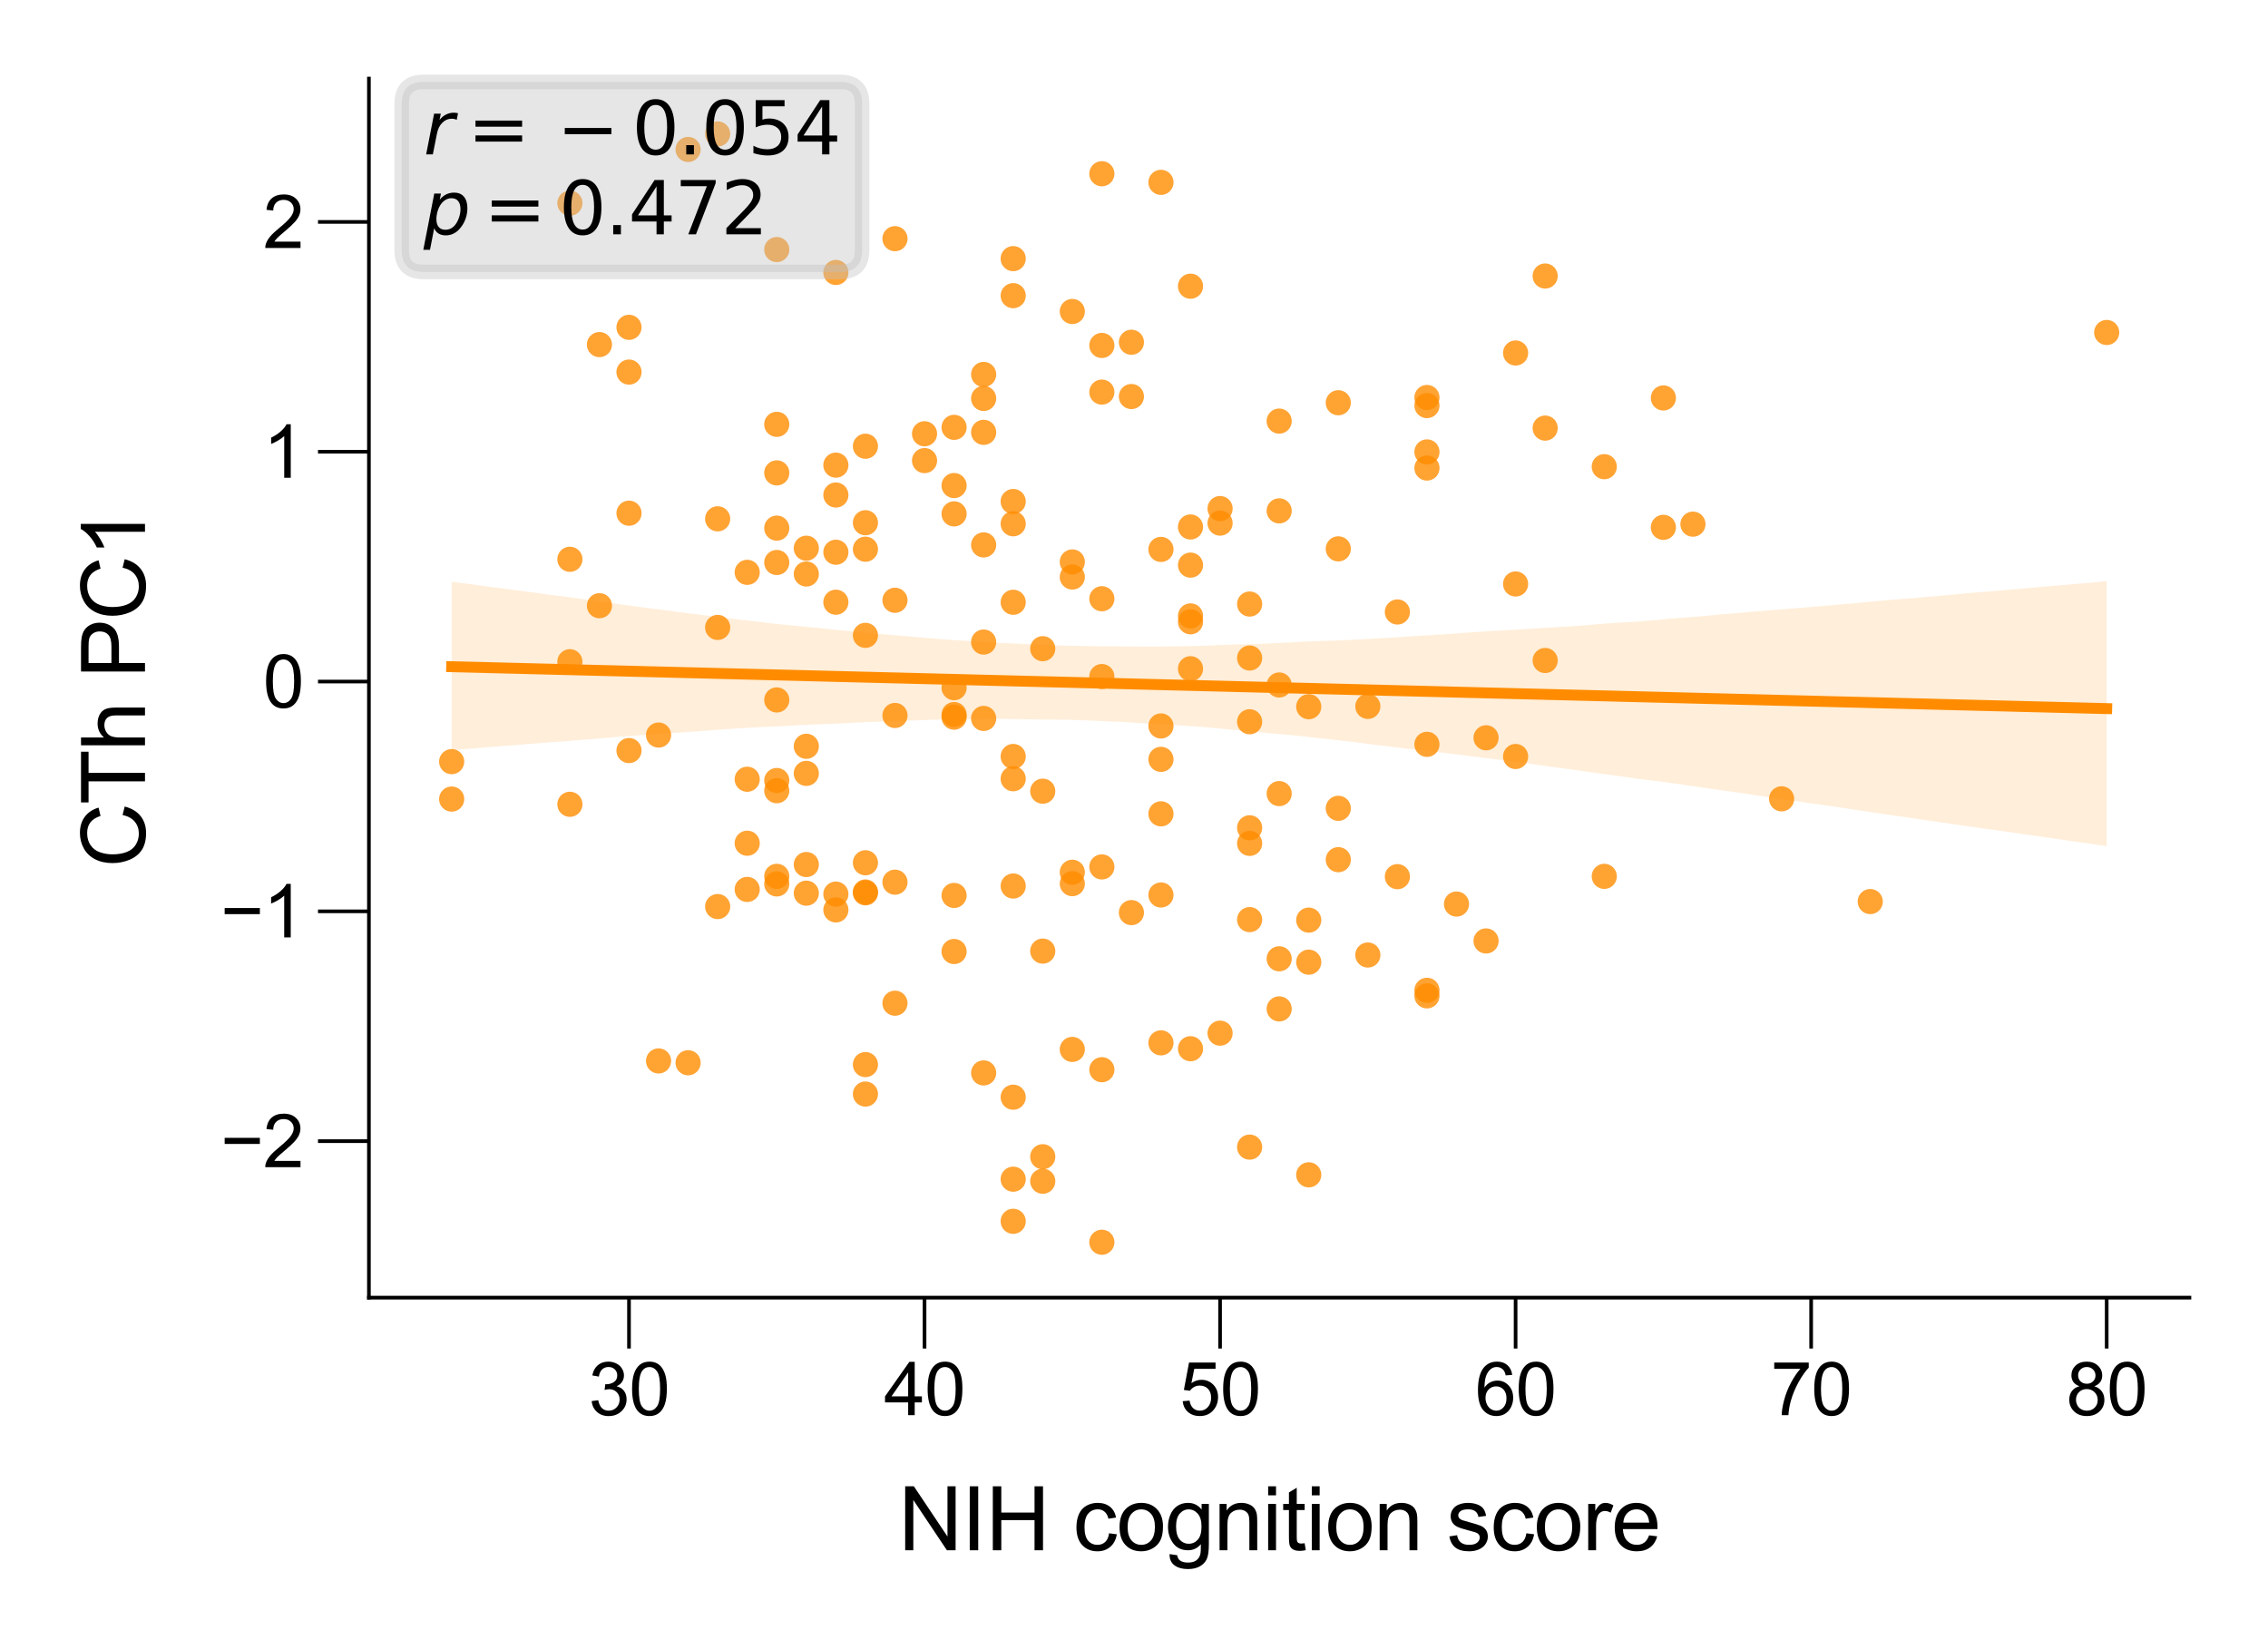 <?xml version="1.0" encoding="utf-8" standalone="no"?>
<!DOCTYPE svg PUBLIC "-//W3C//DTD SVG 1.1//EN"
  "http://www.w3.org/Graphics/SVG/1.1/DTD/svg11.dtd">
<svg xmlns:xlink="http://www.w3.org/1999/xlink" width="155.906pt" height="113.386pt" viewBox="0 0 155.906 113.386" xmlns="http://www.w3.org/2000/svg" version="1.1">
 <defs>
  <style type="text/css">*{stroke-linejoin: round; stroke-linecap: butt}</style>
 </defs>
 <g id="figure_1">
  <g id="patch_1">
   <path d="M 0 113.386 
L 155.906 113.386 
L 155.906 0 
L 0 0 
z
" style="fill: #ffffff"/>
  </g>
  <g id="axes_1">
   <g id="patch_2">
    <path d="M 25.36 89.218 
L 150.506 89.218 
L 150.506 5.4 
L 25.36 5.4 
z
" style="fill: #ffffff"/>
   </g>
   <g id="PathCollection_1">
    <defs>
     <path id="C0_0_7b8159894b" d="M 0 0.866 
C 0.23 0.866 0.45 0.775 0.612 0.612 
C 0.775 0.45 0.866 0.23 0.866 -0 
C 0.866 -0.23 0.775 -0.45 0.612 -0.612 
C 0.45 -0.775 0.23 -0.866 0 -0.866 
C -0.23 -0.866 -0.45 -0.775 -0.612 -0.612 
C -0.775 -0.45 -0.866 -0.23 -0.866 0 
C -0.866 0.23 -0.775 0.45 -0.612 0.612 
C -0.45 0.775 -0.23 0.866 0 0.866 
z
"/>
    </defs>
    <g clip-path="url(#p66188bb3ee)">
     <use xlink:href="#C0_0_7b8159894b" x="59.491" y="75.22" style="fill: #ff8c00; fill-opacity: 0.8"/>
    </g>
    <g clip-path="url(#p66188bb3ee)">
     <use xlink:href="#C0_0_7b8159894b" x="77.775" y="27.263" style="fill: #ff8c00; fill-opacity: 0.8"/>
    </g>
    <g clip-path="url(#p66188bb3ee)">
     <use xlink:href="#C0_0_7b8159894b" x="106.217" y="29.433" style="fill: #ff8c00; fill-opacity: 0.8"/>
    </g>
    <g clip-path="url(#p66188bb3ee)">
     <use xlink:href="#C0_0_7b8159894b" x="81.838" y="45.978" style="fill: #ff8c00; fill-opacity: 0.8"/>
    </g>
    <g clip-path="url(#p66188bb3ee)">
     <use xlink:href="#C0_0_7b8159894b" x="71.68" y="44.6" style="fill: #ff8c00; fill-opacity: 0.8"/>
    </g>
    <g clip-path="url(#p66188bb3ee)">
     <use xlink:href="#C0_0_7b8159894b" x="57.459" y="61.473" style="fill: #ff8c00; fill-opacity: 0.8"/>
    </g>
    <g clip-path="url(#p66188bb3ee)">
     <use xlink:href="#C0_0_7b8159894b" x="69.649" y="34.481" style="fill: #ff8c00; fill-opacity: 0.8"/>
    </g>
    <g clip-path="url(#p66188bb3ee)">
     <use xlink:href="#C0_0_7b8159894b" x="85.901" y="57.986" style="fill: #ff8c00; fill-opacity: 0.8"/>
    </g>
    <g clip-path="url(#p66188bb3ee)">
     <use xlink:href="#C0_0_7b8159894b" x="67.617" y="25.744" style="fill: #ff8c00; fill-opacity: 0.8"/>
    </g>
    <g clip-path="url(#p66188bb3ee)">
     <use xlink:href="#C0_0_7b8159894b" x="83.87" y="71.034" style="fill: #ff8c00; fill-opacity: 0.8"/>
    </g>
    <g clip-path="url(#p66188bb3ee)">
     <use xlink:href="#C0_0_7b8159894b" x="69.649" y="81.074" style="fill: #ff8c00; fill-opacity: 0.8"/>
    </g>
    <g clip-path="url(#p66188bb3ee)">
     <use xlink:href="#C0_0_7b8159894b" x="81.838" y="72.104" style="fill: #ff8c00; fill-opacity: 0.8"/>
    </g>
    <g clip-path="url(#p66188bb3ee)">
     <use xlink:href="#C0_0_7b8159894b" x="59.491" y="59.318" style="fill: #ff8c00; fill-opacity: 0.8"/>
    </g>
    <g clip-path="url(#p66188bb3ee)">
     <use xlink:href="#C0_0_7b8159894b" x="47.301" y="73.068" style="fill: #ff8c00; fill-opacity: 0.8"/>
    </g>
    <g clip-path="url(#p66188bb3ee)">
     <use xlink:href="#C0_0_7b8159894b" x="128.564" y="61.986" style="fill: #ff8c00; fill-opacity: 0.8"/>
    </g>
    <g clip-path="url(#p66188bb3ee)">
     <use xlink:href="#C0_0_7b8159894b" x="89.964" y="48.588" style="fill: #ff8c00; fill-opacity: 0.8"/>
    </g>
    <g clip-path="url(#p66188bb3ee)">
     <use xlink:href="#C0_0_7b8159894b" x="39.175" y="45.496" style="fill: #ff8c00; fill-opacity: 0.8"/>
    </g>
    <g clip-path="url(#p66188bb3ee)">
     <use xlink:href="#C0_0_7b8159894b" x="65.585" y="61.565" style="fill: #ff8c00; fill-opacity: 0.8"/>
    </g>
    <g clip-path="url(#p66188bb3ee)">
     <use xlink:href="#C0_0_7b8159894b" x="89.964" y="63.262" style="fill: #ff8c00; fill-opacity: 0.8"/>
    </g>
    <g clip-path="url(#p66188bb3ee)">
     <use xlink:href="#C0_0_7b8159894b" x="69.649" y="41.408" style="fill: #ff8c00; fill-opacity: 0.8"/>
    </g>
    <g clip-path="url(#p66188bb3ee)">
     <use xlink:href="#C0_0_7b8159894b" x="53.396" y="36.311" style="fill: #ff8c00; fill-opacity: 0.8"/>
    </g>
    <g clip-path="url(#p66188bb3ee)">
     <use xlink:href="#C0_0_7b8159894b" x="59.491" y="37.759" style="fill: #ff8c00; fill-opacity: 0.8"/>
    </g>
    <g clip-path="url(#p66188bb3ee)">
     <use xlink:href="#C0_0_7b8159894b" x="87.933" y="54.563" style="fill: #ff8c00; fill-opacity: 0.8"/>
    </g>
    <g clip-path="url(#p66188bb3ee)">
     <use xlink:href="#C0_0_7b8159894b" x="65.585" y="29.382" style="fill: #ff8c00; fill-opacity: 0.8"/>
    </g>
    <g clip-path="url(#p66188bb3ee)">
     <use xlink:href="#C0_0_7b8159894b" x="53.396" y="29.175" style="fill: #ff8c00; fill-opacity: 0.8"/>
    </g>
    <g clip-path="url(#p66188bb3ee)">
     <use xlink:href="#C0_0_7b8159894b" x="96.059" y="42.076" style="fill: #ff8c00; fill-opacity: 0.8"/>
    </g>
    <g clip-path="url(#p66188bb3ee)">
     <use xlink:href="#C0_0_7b8159894b" x="53.396" y="53.663" style="fill: #ff8c00; fill-opacity: 0.8"/>
    </g>
    <g clip-path="url(#p66188bb3ee)">
     <use xlink:href="#C0_0_7b8159894b" x="59.491" y="73.194" style="fill: #ff8c00; fill-opacity: 0.8"/>
    </g>
    <g clip-path="url(#p66188bb3ee)">
     <use xlink:href="#C0_0_7b8159894b" x="69.649" y="36.011" style="fill: #ff8c00; fill-opacity: 0.8"/>
    </g>
    <g clip-path="url(#p66188bb3ee)">
     <use xlink:href="#C0_0_7b8159894b" x="53.396" y="38.674" style="fill: #ff8c00; fill-opacity: 0.8"/>
    </g>
    <g clip-path="url(#p66188bb3ee)">
     <use xlink:href="#C0_0_7b8159894b" x="110.28" y="60.253" style="fill: #ff8c00; fill-opacity: 0.8"/>
    </g>
    <g clip-path="url(#p66188bb3ee)">
     <use xlink:href="#C0_0_7b8159894b" x="57.459" y="37.968" style="fill: #ff8c00; fill-opacity: 0.8"/>
    </g>
    <g clip-path="url(#p66188bb3ee)">
     <use xlink:href="#C0_0_7b8159894b" x="102.154" y="64.694" style="fill: #ff8c00; fill-opacity: 0.8"/>
    </g>
    <g clip-path="url(#p66188bb3ee)">
     <use xlink:href="#C0_0_7b8159894b" x="71.68" y="54.397" style="fill: #ff8c00; fill-opacity: 0.8"/>
    </g>
    <g clip-path="url(#p66188bb3ee)">
     <use xlink:href="#C0_0_7b8159894b" x="69.649" y="20.328" style="fill: #ff8c00; fill-opacity: 0.8"/>
    </g>
    <g clip-path="url(#p66188bb3ee)">
     <use xlink:href="#C0_0_7b8159894b" x="91.996" y="37.736" style="fill: #ff8c00; fill-opacity: 0.8"/>
    </g>
    <g clip-path="url(#p66188bb3ee)">
     <use xlink:href="#C0_0_7b8159894b" x="75.743" y="11.945" style="fill: #ff8c00; fill-opacity: 0.8"/>
    </g>
    <g clip-path="url(#p66188bb3ee)">
     <use xlink:href="#C0_0_7b8159894b" x="39.175" y="55.298" style="fill: #ff8c00; fill-opacity: 0.8"/>
    </g>
    <g clip-path="url(#p66188bb3ee)">
     <use xlink:href="#C0_0_7b8159894b" x="53.396" y="48.123" style="fill: #ff8c00; fill-opacity: 0.8"/>
    </g>
    <g clip-path="url(#p66188bb3ee)">
     <use xlink:href="#C0_0_7b8159894b" x="51.364" y="39.351" style="fill: #ff8c00; fill-opacity: 0.8"/>
    </g>
    <g clip-path="url(#p66188bb3ee)">
     <use xlink:href="#C0_0_7b8159894b" x="102.154" y="50.727" style="fill: #ff8c00; fill-opacity: 0.8"/>
    </g>
    <g clip-path="url(#p66188bb3ee)">
     <use xlink:href="#C0_0_7b8159894b" x="114.343" y="36.257" style="fill: #ff8c00; fill-opacity: 0.8"/>
    </g>
    <g clip-path="url(#p66188bb3ee)">
     <use xlink:href="#C0_0_7b8159894b" x="49.333" y="35.671" style="fill: #ff8c00; fill-opacity: 0.8"/>
    </g>
    <g clip-path="url(#p66188bb3ee)">
     <use xlink:href="#C0_0_7b8159894b" x="98.091" y="31.072" style="fill: #ff8c00; fill-opacity: 0.8"/>
    </g>
    <g clip-path="url(#p66188bb3ee)">
     <use xlink:href="#C0_0_7b8159894b" x="67.617" y="37.465" style="fill: #ff8c00; fill-opacity: 0.8"/>
    </g>
    <g clip-path="url(#p66188bb3ee)">
     <use xlink:href="#C0_0_7b8159894b" x="65.585" y="35.332" style="fill: #ff8c00; fill-opacity: 0.8"/>
    </g>
    <g clip-path="url(#p66188bb3ee)">
     <use xlink:href="#C0_0_7b8159894b" x="57.459" y="62.56" style="fill: #ff8c00; fill-opacity: 0.8"/>
    </g>
    <g clip-path="url(#p66188bb3ee)">
     <use xlink:href="#C0_0_7b8159894b" x="89.964" y="66.153" style="fill: #ff8c00; fill-opacity: 0.8"/>
    </g>
    <g clip-path="url(#p66188bb3ee)">
     <use xlink:href="#C0_0_7b8159894b" x="53.396" y="17.159" style="fill: #ff8c00; fill-opacity: 0.8"/>
    </g>
    <g clip-path="url(#p66188bb3ee)">
     <use xlink:href="#C0_0_7b8159894b" x="75.743" y="46.516" style="fill: #ff8c00; fill-opacity: 0.8"/>
    </g>
    <g clip-path="url(#p66188bb3ee)">
     <use xlink:href="#C0_0_7b8159894b" x="144.817" y="22.859" style="fill: #ff8c00; fill-opacity: 0.8"/>
    </g>
    <g clip-path="url(#p66188bb3ee)">
     <use xlink:href="#C0_0_7b8159894b" x="98.091" y="68.469" style="fill: #ff8c00; fill-opacity: 0.8"/>
    </g>
    <g clip-path="url(#p66188bb3ee)">
     <use xlink:href="#C0_0_7b8159894b" x="106.217" y="45.411" style="fill: #ff8c00; fill-opacity: 0.8"/>
    </g>
    <g clip-path="url(#p66188bb3ee)">
     <use xlink:href="#C0_0_7b8159894b" x="41.206" y="23.692" style="fill: #ff8c00; fill-opacity: 0.8"/>
    </g>
    <g clip-path="url(#p66188bb3ee)">
     <use xlink:href="#C0_0_7b8159894b" x="67.617" y="29.725" style="fill: #ff8c00; fill-opacity: 0.8"/>
    </g>
    <g clip-path="url(#p66188bb3ee)">
     <use xlink:href="#C0_0_7b8159894b" x="73.712" y="39.672" style="fill: #ff8c00; fill-opacity: 0.8"/>
    </g>
    <g clip-path="url(#p66188bb3ee)">
     <use xlink:href="#C0_0_7b8159894b" x="39.175" y="38.453" style="fill: #ff8c00; fill-opacity: 0.8"/>
    </g>
    <g clip-path="url(#p66188bb3ee)">
     <use xlink:href="#C0_0_7b8159894b" x="65.585" y="47.283" style="fill: #ff8c00; fill-opacity: 0.8"/>
    </g>
    <g clip-path="url(#p66188bb3ee)">
     <use xlink:href="#C0_0_7b8159894b" x="79.806" y="12.537" style="fill: #ff8c00; fill-opacity: 0.8"/>
    </g>
    <g clip-path="url(#p66188bb3ee)">
     <use xlink:href="#C0_0_7b8159894b" x="49.333" y="9.21" style="fill: #ff8c00; fill-opacity: 0.8"/>
    </g>
    <g clip-path="url(#p66188bb3ee)">
     <use xlink:href="#C0_0_7b8159894b" x="87.933" y="69.366" style="fill: #ff8c00; fill-opacity: 0.8"/>
    </g>
    <g clip-path="url(#p66188bb3ee)">
     <use xlink:href="#C0_0_7b8159894b" x="81.838" y="42.751" style="fill: #ff8c00; fill-opacity: 0.8"/>
    </g>
    <g clip-path="url(#p66188bb3ee)">
     <use xlink:href="#C0_0_7b8159894b" x="31.048" y="52.365" style="fill: #ff8c00; fill-opacity: 0.8"/>
    </g>
    <g clip-path="url(#p66188bb3ee)">
     <use xlink:href="#C0_0_7b8159894b" x="104.185" y="52.012" style="fill: #ff8c00; fill-opacity: 0.8"/>
    </g>
    <g clip-path="url(#p66188bb3ee)">
     <use xlink:href="#C0_0_7b8159894b" x="43.238" y="51.604" style="fill: #ff8c00; fill-opacity: 0.8"/>
    </g>
    <g clip-path="url(#p66188bb3ee)">
     <use xlink:href="#C0_0_7b8159894b" x="122.47" y="54.922" style="fill: #ff8c00; fill-opacity: 0.8"/>
    </g>
    <g clip-path="url(#p66188bb3ee)">
     <use xlink:href="#C0_0_7b8159894b" x="91.996" y="55.575" style="fill: #ff8c00; fill-opacity: 0.8"/>
    </g>
    <g clip-path="url(#p66188bb3ee)">
     <use xlink:href="#C0_0_7b8159894b" x="61.522" y="41.271" style="fill: #ff8c00; fill-opacity: 0.8"/>
    </g>
    <g clip-path="url(#p66188bb3ee)">
     <use xlink:href="#C0_0_7b8159894b" x="98.091" y="32.179" style="fill: #ff8c00; fill-opacity: 0.8"/>
    </g>
    <g clip-path="url(#p66188bb3ee)">
     <use xlink:href="#C0_0_7b8159894b" x="61.522" y="68.974" style="fill: #ff8c00; fill-opacity: 0.8"/>
    </g>
    <g clip-path="url(#p66188bb3ee)">
     <use xlink:href="#C0_0_7b8159894b" x="69.649" y="53.54" style="fill: #ff8c00; fill-opacity: 0.8"/>
    </g>
    <g clip-path="url(#p66188bb3ee)">
     <use xlink:href="#C0_0_7b8159894b" x="51.364" y="57.975" style="fill: #ff8c00; fill-opacity: 0.8"/>
    </g>
    <g clip-path="url(#p66188bb3ee)">
     <use xlink:href="#C0_0_7b8159894b" x="81.838" y="19.678" style="fill: #ff8c00; fill-opacity: 0.8"/>
    </g>
    <g clip-path="url(#p66188bb3ee)">
     <use xlink:href="#C0_0_7b8159894b" x="59.491" y="35.94" style="fill: #ff8c00; fill-opacity: 0.8"/>
    </g>
    <g clip-path="url(#p66188bb3ee)">
     <use xlink:href="#C0_0_7b8159894b" x="87.933" y="35.124" style="fill: #ff8c00; fill-opacity: 0.8"/>
    </g>
    <g clip-path="url(#p66188bb3ee)">
     <use xlink:href="#C0_0_7b8159894b" x="91.996" y="27.69" style="fill: #ff8c00; fill-opacity: 0.8"/>
    </g>
    <g clip-path="url(#p66188bb3ee)">
     <use xlink:href="#C0_0_7b8159894b" x="77.775" y="62.745" style="fill: #ff8c00; fill-opacity: 0.8"/>
    </g>
    <g clip-path="url(#p66188bb3ee)">
     <use xlink:href="#C0_0_7b8159894b" x="55.427" y="53.172" style="fill: #ff8c00; fill-opacity: 0.8"/>
    </g>
    <g clip-path="url(#p66188bb3ee)">
     <use xlink:href="#C0_0_7b8159894b" x="98.091" y="68.088" style="fill: #ff8c00; fill-opacity: 0.8"/>
    </g>
    <g clip-path="url(#p66188bb3ee)">
     <use xlink:href="#C0_0_7b8159894b" x="73.712" y="60.754" style="fill: #ff8c00; fill-opacity: 0.8"/>
    </g>
    <g clip-path="url(#p66188bb3ee)">
     <use xlink:href="#C0_0_7b8159894b" x="69.649" y="83.969" style="fill: #ff8c00; fill-opacity: 0.8"/>
    </g>
    <g clip-path="url(#p66188bb3ee)">
     <use xlink:href="#C0_0_7b8159894b" x="83.87" y="34.966" style="fill: #ff8c00; fill-opacity: 0.8"/>
    </g>
    <g clip-path="url(#p66188bb3ee)">
     <use xlink:href="#C0_0_7b8159894b" x="51.364" y="61.152" style="fill: #ff8c00; fill-opacity: 0.8"/>
    </g>
    <g clip-path="url(#p66188bb3ee)">
     <use xlink:href="#C0_0_7b8159894b" x="79.806" y="71.7" style="fill: #ff8c00; fill-opacity: 0.8"/>
    </g>
    <g clip-path="url(#p66188bb3ee)">
     <use xlink:href="#C0_0_7b8159894b" x="63.554" y="29.824" style="fill: #ff8c00; fill-opacity: 0.8"/>
    </g>
    <g clip-path="url(#p66188bb3ee)">
     <use xlink:href="#C0_0_7b8159894b" x="43.238" y="25.581" style="fill: #ff8c00; fill-opacity: 0.8"/>
    </g>
    <g clip-path="url(#p66188bb3ee)">
     <use xlink:href="#C0_0_7b8159894b" x="75.743" y="59.604" style="fill: #ff8c00; fill-opacity: 0.8"/>
    </g>
    <g clip-path="url(#p66188bb3ee)">
     <use xlink:href="#C0_0_7b8159894b" x="73.712" y="21.416" style="fill: #ff8c00; fill-opacity: 0.8"/>
    </g>
    <g clip-path="url(#p66188bb3ee)">
     <use xlink:href="#C0_0_7b8159894b" x="55.427" y="59.44" style="fill: #ff8c00; fill-opacity: 0.8"/>
    </g>
    <g clip-path="url(#p66188bb3ee)">
     <use xlink:href="#C0_0_7b8159894b" x="71.68" y="79.529" style="fill: #ff8c00; fill-opacity: 0.8"/>
    </g>
    <g clip-path="url(#p66188bb3ee)">
     <use xlink:href="#C0_0_7b8159894b" x="75.743" y="41.166" style="fill: #ff8c00; fill-opacity: 0.8"/>
    </g>
    <g clip-path="url(#p66188bb3ee)">
     <use xlink:href="#C0_0_7b8159894b" x="100.122" y="62.157" style="fill: #ff8c00; fill-opacity: 0.8"/>
    </g>
    <g clip-path="url(#p66188bb3ee)">
     <use xlink:href="#C0_0_7b8159894b" x="79.806" y="61.533" style="fill: #ff8c00; fill-opacity: 0.8"/>
    </g>
    <g clip-path="url(#p66188bb3ee)">
     <use xlink:href="#C0_0_7b8159894b" x="85.901" y="45.241" style="fill: #ff8c00; fill-opacity: 0.8"/>
    </g>
    <g clip-path="url(#p66188bb3ee)">
     <use xlink:href="#C0_0_7b8159894b" x="65.585" y="49.309" style="fill: #ff8c00; fill-opacity: 0.8"/>
    </g>
    <g clip-path="url(#p66188bb3ee)">
     <use xlink:href="#C0_0_7b8159894b" x="110.28" y="32.087" style="fill: #ff8c00; fill-opacity: 0.8"/>
    </g>
    <g clip-path="url(#p66188bb3ee)">
     <use xlink:href="#C0_0_7b8159894b" x="94.028" y="48.566" style="fill: #ff8c00; fill-opacity: 0.8"/>
    </g>
    <g clip-path="url(#p66188bb3ee)">
     <use xlink:href="#C0_0_7b8159894b" x="31.048" y="54.939" style="fill: #ff8c00; fill-opacity: 0.8"/>
    </g>
    <g clip-path="url(#p66188bb3ee)">
     <use xlink:href="#C0_0_7b8159894b" x="94.028" y="65.661" style="fill: #ff8c00; fill-opacity: 0.8"/>
    </g>
    <g clip-path="url(#p66188bb3ee)">
     <use xlink:href="#C0_0_7b8159894b" x="104.185" y="24.269" style="fill: #ff8c00; fill-opacity: 0.8"/>
    </g>
    <g clip-path="url(#p66188bb3ee)">
     <use xlink:href="#C0_0_7b8159894b" x="71.68" y="81.214" style="fill: #ff8c00; fill-opacity: 0.8"/>
    </g>
    <g clip-path="url(#p66188bb3ee)">
     <use xlink:href="#C0_0_7b8159894b" x="77.775" y="23.53" style="fill: #ff8c00; fill-opacity: 0.8"/>
    </g>
    <g clip-path="url(#p66188bb3ee)">
     <use xlink:href="#C0_0_7b8159894b" x="59.491" y="43.683" style="fill: #ff8c00; fill-opacity: 0.8"/>
    </g>
    <g clip-path="url(#p66188bb3ee)">
     <use xlink:href="#C0_0_7b8159894b" x="89.964" y="80.774" style="fill: #ff8c00; fill-opacity: 0.8"/>
    </g>
    <g clip-path="url(#p66188bb3ee)">
     <use xlink:href="#C0_0_7b8159894b" x="39.175" y="13.966" style="fill: #ff8c00; fill-opacity: 0.8"/>
    </g>
    <g clip-path="url(#p66188bb3ee)">
     <use xlink:href="#C0_0_7b8159894b" x="81.838" y="38.854" style="fill: #ff8c00; fill-opacity: 0.8"/>
    </g>
    <g clip-path="url(#p66188bb3ee)">
     <use xlink:href="#C0_0_7b8159894b" x="69.649" y="17.782" style="fill: #ff8c00; fill-opacity: 0.8"/>
    </g>
    <g clip-path="url(#p66188bb3ee)">
     <use xlink:href="#C0_0_7b8159894b" x="49.333" y="62.33" style="fill: #ff8c00; fill-opacity: 0.8"/>
    </g>
    <g clip-path="url(#p66188bb3ee)">
     <use xlink:href="#C0_0_7b8159894b" x="53.396" y="54.363" style="fill: #ff8c00; fill-opacity: 0.8"/>
    </g>
    <g clip-path="url(#p66188bb3ee)">
     <use xlink:href="#C0_0_7b8159894b" x="85.901" y="78.869" style="fill: #ff8c00; fill-opacity: 0.8"/>
    </g>
    <g clip-path="url(#p66188bb3ee)">
     <use xlink:href="#C0_0_7b8159894b" x="69.649" y="52.01" style="fill: #ff8c00; fill-opacity: 0.8"/>
    </g>
    <g clip-path="url(#p66188bb3ee)">
     <use xlink:href="#C0_0_7b8159894b" x="53.396" y="60.773" style="fill: #ff8c00; fill-opacity: 0.8"/>
    </g>
    <g clip-path="url(#p66188bb3ee)">
     <use xlink:href="#C0_0_7b8159894b" x="57.459" y="34.034" style="fill: #ff8c00; fill-opacity: 0.8"/>
    </g>
    <g clip-path="url(#p66188bb3ee)">
     <use xlink:href="#C0_0_7b8159894b" x="59.491" y="61.387" style="fill: #ff8c00; fill-opacity: 0.8"/>
    </g>
    <g clip-path="url(#p66188bb3ee)">
     <use xlink:href="#C0_0_7b8159894b" x="61.522" y="49.191" style="fill: #ff8c00; fill-opacity: 0.8"/>
    </g>
    <g clip-path="url(#p66188bb3ee)">
     <use xlink:href="#C0_0_7b8159894b" x="55.427" y="61.409" style="fill: #ff8c00; fill-opacity: 0.8"/>
    </g>
    <g clip-path="url(#p66188bb3ee)">
     <use xlink:href="#C0_0_7b8159894b" x="65.585" y="33.384" style="fill: #ff8c00; fill-opacity: 0.8"/>
    </g>
    <g clip-path="url(#p66188bb3ee)">
     <use xlink:href="#C0_0_7b8159894b" x="98.091" y="27.33" style="fill: #ff8c00; fill-opacity: 0.8"/>
    </g>
    <g clip-path="url(#p66188bb3ee)">
     <use xlink:href="#C0_0_7b8159894b" x="85.901" y="41.53" style="fill: #ff8c00; fill-opacity: 0.8"/>
    </g>
    <g clip-path="url(#p66188bb3ee)">
     <use xlink:href="#C0_0_7b8159894b" x="53.396" y="32.513" style="fill: #ff8c00; fill-opacity: 0.8"/>
    </g>
    <g clip-path="url(#p66188bb3ee)">
     <use xlink:href="#C0_0_7b8159894b" x="71.68" y="65.392" style="fill: #ff8c00; fill-opacity: 0.8"/>
    </g>
    <g clip-path="url(#p66188bb3ee)">
     <use xlink:href="#C0_0_7b8159894b" x="55.427" y="37.691" style="fill: #ff8c00; fill-opacity: 0.8"/>
    </g>
    <g clip-path="url(#p66188bb3ee)">
     <use xlink:href="#C0_0_7b8159894b" x="87.933" y="65.92" style="fill: #ff8c00; fill-opacity: 0.8"/>
    </g>
    <g clip-path="url(#p66188bb3ee)">
     <use xlink:href="#C0_0_7b8159894b" x="79.806" y="37.774" style="fill: #ff8c00; fill-opacity: 0.8"/>
    </g>
    <g clip-path="url(#p66188bb3ee)">
     <use xlink:href="#C0_0_7b8159894b" x="73.712" y="72.151" style="fill: #ff8c00; fill-opacity: 0.8"/>
    </g>
    <g clip-path="url(#p66188bb3ee)">
     <use xlink:href="#C0_0_7b8159894b" x="67.617" y="73.767" style="fill: #ff8c00; fill-opacity: 0.8"/>
    </g>
    <g clip-path="url(#p66188bb3ee)">
     <use xlink:href="#C0_0_7b8159894b" x="59.491" y="30.68" style="fill: #ff8c00; fill-opacity: 0.8"/>
    </g>
    <g clip-path="url(#p66188bb3ee)">
     <use xlink:href="#C0_0_7b8159894b" x="73.712" y="38.636" style="fill: #ff8c00; fill-opacity: 0.8"/>
    </g>
    <g clip-path="url(#p66188bb3ee)">
     <use xlink:href="#C0_0_7b8159894b" x="85.901" y="63.227" style="fill: #ff8c00; fill-opacity: 0.8"/>
    </g>
    <g clip-path="url(#p66188bb3ee)">
     <use xlink:href="#C0_0_7b8159894b" x="57.459" y="18.733" style="fill: #ff8c00; fill-opacity: 0.8"/>
    </g>
    <g clip-path="url(#p66188bb3ee)">
     <use xlink:href="#C0_0_7b8159894b" x="104.185" y="40.15" style="fill: #ff8c00; fill-opacity: 0.8"/>
    </g>
    <g clip-path="url(#p66188bb3ee)">
     <use xlink:href="#C0_0_7b8159894b" x="51.364" y="53.576" style="fill: #ff8c00; fill-opacity: 0.8"/>
    </g>
    <g clip-path="url(#p66188bb3ee)">
     <use xlink:href="#C0_0_7b8159894b" x="91.996" y="59.106" style="fill: #ff8c00; fill-opacity: 0.8"/>
    </g>
    <g clip-path="url(#p66188bb3ee)">
     <use xlink:href="#C0_0_7b8159894b" x="85.901" y="56.914" style="fill: #ff8c00; fill-opacity: 0.8"/>
    </g>
    <g clip-path="url(#p66188bb3ee)">
     <use xlink:href="#C0_0_7b8159894b" x="65.585" y="49.128" style="fill: #ff8c00; fill-opacity: 0.8"/>
    </g>
    <g clip-path="url(#p66188bb3ee)">
     <use xlink:href="#C0_0_7b8159894b" x="85.901" y="49.624" style="fill: #ff8c00; fill-opacity: 0.8"/>
    </g>
    <g clip-path="url(#p66188bb3ee)">
     <use xlink:href="#C0_0_7b8159894b" x="67.617" y="44.144" style="fill: #ff8c00; fill-opacity: 0.8"/>
    </g>
    <g clip-path="url(#p66188bb3ee)">
     <use xlink:href="#C0_0_7b8159894b" x="79.806" y="49.912" style="fill: #ff8c00; fill-opacity: 0.8"/>
    </g>
    <g clip-path="url(#p66188bb3ee)">
     <use xlink:href="#C0_0_7b8159894b" x="57.459" y="31.98" style="fill: #ff8c00; fill-opacity: 0.8"/>
    </g>
    <g clip-path="url(#p66188bb3ee)">
     <use xlink:href="#C0_0_7b8159894b" x="106.217" y="18.978" style="fill: #ff8c00; fill-opacity: 0.8"/>
    </g>
    <g clip-path="url(#p66188bb3ee)">
     <use xlink:href="#C0_0_7b8159894b" x="65.585" y="65.42" style="fill: #ff8c00; fill-opacity: 0.8"/>
    </g>
    <g clip-path="url(#p66188bb3ee)">
     <use xlink:href="#C0_0_7b8159894b" x="47.301" y="10.276" style="fill: #ff8c00; fill-opacity: 0.8"/>
    </g>
    <g clip-path="url(#p66188bb3ee)">
     <use xlink:href="#C0_0_7b8159894b" x="98.091" y="51.176" style="fill: #ff8c00; fill-opacity: 0.8"/>
    </g>
    <g clip-path="url(#p66188bb3ee)">
     <use xlink:href="#C0_0_7b8159894b" x="63.554" y="31.667" style="fill: #ff8c00; fill-opacity: 0.8"/>
    </g>
    <g clip-path="url(#p66188bb3ee)">
     <use xlink:href="#C0_0_7b8159894b" x="45.27" y="50.538" style="fill: #ff8c00; fill-opacity: 0.8"/>
    </g>
    <g clip-path="url(#p66188bb3ee)">
     <use xlink:href="#C0_0_7b8159894b" x="87.933" y="28.952" style="fill: #ff8c00; fill-opacity: 0.8"/>
    </g>
    <g clip-path="url(#p66188bb3ee)">
     <use xlink:href="#C0_0_7b8159894b" x="69.649" y="60.917" style="fill: #ff8c00; fill-opacity: 0.8"/>
    </g>
    <g clip-path="url(#p66188bb3ee)">
     <use xlink:href="#C0_0_7b8159894b" x="45.27" y="72.943" style="fill: #ff8c00; fill-opacity: 0.8"/>
    </g>
    <g clip-path="url(#p66188bb3ee)">
     <use xlink:href="#C0_0_7b8159894b" x="43.238" y="22.505" style="fill: #ff8c00; fill-opacity: 0.8"/>
    </g>
    <g clip-path="url(#p66188bb3ee)">
     <use xlink:href="#C0_0_7b8159894b" x="81.838" y="36.231" style="fill: #ff8c00; fill-opacity: 0.8"/>
    </g>
    <g clip-path="url(#p66188bb3ee)">
     <use xlink:href="#C0_0_7b8159894b" x="57.459" y="41.404" style="fill: #ff8c00; fill-opacity: 0.8"/>
    </g>
    <g clip-path="url(#p66188bb3ee)">
     <use xlink:href="#C0_0_7b8159894b" x="55.427" y="39.465" style="fill: #ff8c00; fill-opacity: 0.8"/>
    </g>
    <g clip-path="url(#p66188bb3ee)">
     <use xlink:href="#C0_0_7b8159894b" x="83.87" y="35.966" style="fill: #ff8c00; fill-opacity: 0.8"/>
    </g>
    <g clip-path="url(#p66188bb3ee)">
     <use xlink:href="#C0_0_7b8159894b" x="75.743" y="73.546" style="fill: #ff8c00; fill-opacity: 0.8"/>
    </g>
    <g clip-path="url(#p66188bb3ee)">
     <use xlink:href="#C0_0_7b8159894b" x="61.522" y="60.653" style="fill: #ff8c00; fill-opacity: 0.8"/>
    </g>
    <g clip-path="url(#p66188bb3ee)">
     <use xlink:href="#C0_0_7b8159894b" x="61.522" y="16.41" style="fill: #ff8c00; fill-opacity: 0.8"/>
    </g>
    <g clip-path="url(#p66188bb3ee)">
     <use xlink:href="#C0_0_7b8159894b" x="43.238" y="35.285" style="fill: #ff8c00; fill-opacity: 0.8"/>
    </g>
    <g clip-path="url(#p66188bb3ee)">
     <use xlink:href="#C0_0_7b8159894b" x="67.617" y="49.395" style="fill: #ff8c00; fill-opacity: 0.8"/>
    </g>
    <g clip-path="url(#p66188bb3ee)">
     <use xlink:href="#C0_0_7b8159894b" x="96.059" y="60.274" style="fill: #ff8c00; fill-opacity: 0.8"/>
    </g>
    <g clip-path="url(#p66188bb3ee)">
     <use xlink:href="#C0_0_7b8159894b" x="55.427" y="51.31" style="fill: #ff8c00; fill-opacity: 0.8"/>
    </g>
    <g clip-path="url(#p66188bb3ee)">
     <use xlink:href="#C0_0_7b8159894b" x="79.806" y="52.208" style="fill: #ff8c00; fill-opacity: 0.8"/>
    </g>
    <g clip-path="url(#p66188bb3ee)">
     <use xlink:href="#C0_0_7b8159894b" x="59.491" y="61.327" style="fill: #ff8c00; fill-opacity: 0.8"/>
    </g>
    <g clip-path="url(#p66188bb3ee)">
     <use xlink:href="#C0_0_7b8159894b" x="116.375" y="36.038" style="fill: #ff8c00; fill-opacity: 0.8"/>
    </g>
    <g clip-path="url(#p66188bb3ee)">
     <use xlink:href="#C0_0_7b8159894b" x="49.333" y="43.137" style="fill: #ff8c00; fill-opacity: 0.8"/>
    </g>
    <g clip-path="url(#p66188bb3ee)">
     <use xlink:href="#C0_0_7b8159894b" x="75.743" y="85.408" style="fill: #ff8c00; fill-opacity: 0.8"/>
    </g>
    <g clip-path="url(#p66188bb3ee)">
     <use xlink:href="#C0_0_7b8159894b" x="75.743" y="23.751" style="fill: #ff8c00; fill-opacity: 0.8"/>
    </g>
    <g clip-path="url(#p66188bb3ee)">
     <use xlink:href="#C0_0_7b8159894b" x="81.838" y="42.346" style="fill: #ff8c00; fill-opacity: 0.8"/>
    </g>
    <g clip-path="url(#p66188bb3ee)">
     <use xlink:href="#C0_0_7b8159894b" x="87.933" y="47.095" style="fill: #ff8c00; fill-opacity: 0.8"/>
    </g>
    <g clip-path="url(#p66188bb3ee)">
     <use xlink:href="#C0_0_7b8159894b" x="53.396" y="60.251" style="fill: #ff8c00; fill-opacity: 0.8"/>
    </g>
    <g clip-path="url(#p66188bb3ee)">
     <use xlink:href="#C0_0_7b8159894b" x="67.617" y="27.394" style="fill: #ff8c00; fill-opacity: 0.8"/>
    </g>
    <g clip-path="url(#p66188bb3ee)">
     <use xlink:href="#C0_0_7b8159894b" x="114.343" y="27.361" style="fill: #ff8c00; fill-opacity: 0.8"/>
    </g>
    <g clip-path="url(#p66188bb3ee)">
     <use xlink:href="#C0_0_7b8159894b" x="73.712" y="59.97" style="fill: #ff8c00; fill-opacity: 0.8"/>
    </g>
    <g clip-path="url(#p66188bb3ee)">
     <use xlink:href="#C0_0_7b8159894b" x="41.206" y="41.644" style="fill: #ff8c00; fill-opacity: 0.8"/>
    </g>
    <g clip-path="url(#p66188bb3ee)">
     <use xlink:href="#C0_0_7b8159894b" x="79.806" y="55.954" style="fill: #ff8c00; fill-opacity: 0.8"/>
    </g>
    <g clip-path="url(#p66188bb3ee)">
     <use xlink:href="#C0_0_7b8159894b" x="75.743" y="26.958" style="fill: #ff8c00; fill-opacity: 0.8"/>
    </g>
    <g clip-path="url(#p66188bb3ee)">
     <use xlink:href="#C0_0_7b8159894b" x="98.091" y="27.885" style="fill: #ff8c00; fill-opacity: 0.8"/>
    </g>
    <g clip-path="url(#p66188bb3ee)">
     <use xlink:href="#C0_0_7b8159894b" x="69.649" y="75.436" style="fill: #ff8c00; fill-opacity: 0.8"/>
    </g>
   </g>
   <g id="PolyCollection_1">
    <path d="M 31.048 39.998 
L 31.048 51.575 
L 32.198 51.479 
L 33.347 51.384 
L 34.496 51.297 
L 35.645 51.205 
L 36.794 51.117 
L 37.944 51.022 
L 39.093 50.943 
L 40.242 50.85 
L 41.391 50.756 
L 42.54 50.655 
L 43.689 50.576 
L 44.839 50.491 
L 45.988 50.414 
L 47.137 50.341 
L 48.286 50.252 
L 49.435 50.165 
L 50.584 50.088 
L 51.734 50.014 
L 52.883 49.965 
L 54.032 49.909 
L 55.181 49.842 
L 56.33 49.794 
L 57.48 49.752 
L 58.629 49.691 
L 59.778 49.642 
L 60.927 49.599 
L 62.076 49.55 
L 63.225 49.518 
L 64.375 49.478 
L 65.524 49.451 
L 66.673 49.448 
L 67.822 49.424 
L 68.971 49.426 
L 70.12 49.444 
L 71.27 49.467 
L 72.419 49.472 
L 73.568 49.489 
L 74.717 49.531 
L 75.866 49.581 
L 77.016 49.627 
L 78.165 49.698 
L 79.314 49.763 
L 80.463 49.83 
L 81.612 49.903 
L 82.761 49.988 
L 83.911 50.095 
L 85.06 50.206 
L 86.209 50.307 
L 87.358 50.417 
L 88.507 50.517 
L 89.657 50.632 
L 90.806 50.762 
L 91.955 50.888 
L 93.104 51.019 
L 94.253 51.176 
L 95.402 51.31 
L 96.552 51.45 
L 97.701 51.585 
L 98.85 51.712 
L 99.999 51.85 
L 101.148 51.992 
L 102.297 52.142 
L 103.447 52.28 
L 104.596 52.436 
L 105.745 52.591 
L 106.894 52.754 
L 108.043 52.907 
L 109.193 53.072 
L 110.342 53.229 
L 111.491 53.384 
L 112.64 53.554 
L 113.789 53.691 
L 114.938 53.842 
L 116.088 54.007 
L 117.237 54.176 
L 118.386 54.342 
L 119.535 54.506 
L 120.684 54.674 
L 121.834 54.846 
L 122.983 55.002 
L 124.132 55.183 
L 125.281 55.339 
L 126.43 55.504 
L 127.579 55.686 
L 128.729 55.856 
L 129.878 56.027 
L 131.027 56.188 
L 132.176 56.359 
L 133.325 56.523 
L 134.474 56.69 
L 135.624 56.857 
L 136.773 57.017 
L 137.922 57.18 
L 139.071 57.348 
L 140.22 57.508 
L 141.37 57.674 
L 142.519 57.845 
L 143.668 58.006 
L 144.817 58.172 
L 144.817 39.952 
L 144.817 39.952 
L 143.668 40.074 
L 142.519 40.164 
L 141.37 40.264 
L 140.22 40.358 
L 139.071 40.467 
L 137.922 40.57 
L 136.773 40.659 
L 135.624 40.752 
L 134.474 40.858 
L 133.325 40.97 
L 132.176 41.065 
L 131.027 41.165 
L 129.878 41.253 
L 128.729 41.356 
L 127.579 41.469 
L 126.43 41.567 
L 125.281 41.671 
L 124.132 41.763 
L 122.983 41.858 
L 121.834 41.951 
L 120.684 42.042 
L 119.535 42.146 
L 118.386 42.233 
L 117.237 42.349 
L 116.088 42.441 
L 114.938 42.531 
L 113.789 42.631 
L 112.64 42.732 
L 111.491 42.8 
L 110.342 42.874 
L 109.193 42.975 
L 108.043 43.059 
L 106.894 43.13 
L 105.745 43.2 
L 104.596 43.268 
L 103.447 43.337 
L 102.297 43.399 
L 101.148 43.477 
L 99.999 43.56 
L 98.85 43.639 
L 97.701 43.708 
L 96.552 43.785 
L 95.402 43.855 
L 94.253 43.923 
L 93.104 43.984 
L 91.955 44.039 
L 90.806 44.07 
L 89.657 44.115 
L 88.507 44.183 
L 87.358 44.232 
L 86.209 44.288 
L 85.06 44.306 
L 83.911 44.349 
L 82.761 44.395 
L 81.612 44.43 
L 80.463 44.448 
L 79.314 44.459 
L 78.165 44.456 
L 77.016 44.446 
L 75.866 44.444 
L 74.717 44.419 
L 73.568 44.396 
L 72.419 44.369 
L 71.27 44.319 
L 70.12 44.265 
L 68.971 44.214 
L 67.822 44.15 
L 66.673 44.078 
L 65.524 44.004 
L 64.375 43.919 
L 63.225 43.82 
L 62.076 43.724 
L 60.927 43.629 
L 59.778 43.55 
L 58.629 43.411 
L 57.48 43.31 
L 56.33 43.183 
L 55.181 43.071 
L 54.032 42.962 
L 52.883 42.842 
L 51.734 42.702 
L 50.584 42.573 
L 49.435 42.431 
L 48.286 42.285 
L 47.137 42.147 
L 45.988 41.988 
L 44.839 41.847 
L 43.689 41.693 
L 42.54 41.538 
L 41.391 41.384 
L 40.242 41.222 
L 39.093 41.055 
L 37.944 40.915 
L 36.794 40.751 
L 35.645 40.607 
L 34.496 40.451 
L 33.347 40.308 
L 32.198 40.146 
L 31.048 39.998 
z
" clip-path="url(#p66188bb3ee)" style="fill: #ff8c00; fill-opacity: 0.15"/>
   </g>
   <g id="matplotlib.axis_1">
    <g id="xtick_1">
     <g id="line2d_1">
      <defs>
       <path id="mae0860ba86" d="M 0 0 
L 0 3.5 
" style="stroke: #000000; stroke-width: 0.25"/>
      </defs>
      <g>
       <use xlink:href="#mae0860ba86" x="43.238" y="89.218" style="stroke: #000000; stroke-width: 0.25"/>
      </g>
     </g>
     <g id="text_1">
      <!-- 30 -->
      <g transform="translate(40.457 97.297) scale(0.05 -0.05)">
       <defs>
        <path id="ArialMT-33" d="M 269 1209 
L 831 1284 
Q 928 806 1161 595 
Q 1394 384 1728 384 
Q 2125 384 2398 659 
Q 2672 934 2672 1341 
Q 2672 1728 2419 1979 
Q 2166 2231 1775 2231 
Q 1616 2231 1378 2169 
L 1441 2663 
Q 1497 2656 1531 2656 
Q 1891 2656 2178 2843 
Q 2466 3031 2466 3422 
Q 2466 3731 2256 3934 
Q 2047 4138 1716 4138 
Q 1388 4138 1169 3931 
Q 950 3725 888 3313 
L 325 3413 
Q 428 3978 793 4289 
Q 1159 4600 1703 4600 
Q 2078 4600 2393 4439 
Q 2709 4278 2876 4000 
Q 3044 3722 3044 3409 
Q 3044 3113 2884 2869 
Q 2725 2625 2413 2481 
Q 2819 2388 3044 2092 
Q 3269 1797 3269 1353 
Q 3269 753 2831 336 
Q 2394 -81 1725 -81 
Q 1122 -81 723 278 
Q 325 638 269 1209 
z
" transform="scale(0.016)"/>
        <path id="ArialMT-30" d="M 266 2259 
Q 266 3072 433 3567 
Q 600 4063 929 4331 
Q 1259 4600 1759 4600 
Q 2128 4600 2406 4451 
Q 2684 4303 2865 4023 
Q 3047 3744 3150 3342 
Q 3253 2941 3253 2259 
Q 3253 1453 3087 958 
Q 2922 463 2592 192 
Q 2263 -78 1759 -78 
Q 1097 -78 719 397 
Q 266 969 266 2259 
z
M 844 2259 
Q 844 1131 1108 757 
Q 1372 384 1759 384 
Q 2147 384 2411 759 
Q 2675 1134 2675 2259 
Q 2675 3391 2411 3762 
Q 2147 4134 1753 4134 
Q 1366 4134 1134 3806 
Q 844 3388 844 2259 
z
" transform="scale(0.016)"/>
       </defs>
       <use xlink:href="#ArialMT-33"/>
       <use xlink:href="#ArialMT-30" x="55.615"/>
      </g>
     </g>
    </g>
    <g id="xtick_2">
     <g id="line2d_2">
      <g>
       <use xlink:href="#mae0860ba86" x="63.554" y="89.218" style="stroke: #000000; stroke-width: 0.25"/>
      </g>
     </g>
     <g id="text_2">
      <!-- 40 -->
      <g transform="translate(60.773 97.297) scale(0.05 -0.05)">
       <defs>
        <path id="ArialMT-34" d="M 2069 0 
L 2069 1097 
L 81 1097 
L 81 1613 
L 2172 4581 
L 2631 4581 
L 2631 1613 
L 3250 1613 
L 3250 1097 
L 2631 1097 
L 2631 0 
L 2069 0 
z
M 2069 1613 
L 2069 3678 
L 634 1613 
L 2069 1613 
z
" transform="scale(0.016)"/>
       </defs>
       <use xlink:href="#ArialMT-34"/>
       <use xlink:href="#ArialMT-30" x="55.615"/>
      </g>
     </g>
    </g>
    <g id="xtick_3">
     <g id="line2d_3">
      <g>
       <use xlink:href="#mae0860ba86" x="83.87" y="89.218" style="stroke: #000000; stroke-width: 0.25"/>
      </g>
     </g>
     <g id="text_3">
      <!-- 50 -->
      <g transform="translate(81.089 97.297) scale(0.05 -0.05)">
       <defs>
        <path id="ArialMT-35" d="M 266 1200 
L 856 1250 
Q 922 819 1161 601 
Q 1400 384 1738 384 
Q 2144 384 2425 690 
Q 2706 997 2706 1503 
Q 2706 1984 2436 2262 
Q 2166 2541 1728 2541 
Q 1456 2541 1237 2417 
Q 1019 2294 894 2097 
L 366 2166 
L 809 4519 
L 3088 4519 
L 3088 3981 
L 1259 3981 
L 1013 2750 
Q 1425 3038 1878 3038 
Q 2478 3038 2890 2622 
Q 3303 2206 3303 1553 
Q 3303 931 2941 478 
Q 2500 -78 1738 -78 
Q 1113 -78 717 272 
Q 322 622 266 1200 
z
" transform="scale(0.016)"/>
       </defs>
       <use xlink:href="#ArialMT-35"/>
       <use xlink:href="#ArialMT-30" x="55.615"/>
      </g>
     </g>
    </g>
    <g id="xtick_4">
     <g id="line2d_4">
      <g>
       <use xlink:href="#mae0860ba86" x="104.185" y="89.218" style="stroke: #000000; stroke-width: 0.25"/>
      </g>
     </g>
     <g id="text_4">
      <!-- 60 -->
      <g transform="translate(101.405 97.297) scale(0.05 -0.05)">
       <defs>
        <path id="ArialMT-36" d="M 3184 3459 
L 2625 3416 
Q 2550 3747 2413 3897 
Q 2184 4138 1850 4138 
Q 1581 4138 1378 3988 
Q 1113 3794 959 3422 
Q 806 3050 800 2363 
Q 1003 2672 1297 2822 
Q 1591 2972 1913 2972 
Q 2475 2972 2870 2558 
Q 3266 2144 3266 1488 
Q 3266 1056 3080 686 
Q 2894 316 2569 119 
Q 2244 -78 1831 -78 
Q 1128 -78 684 439 
Q 241 956 241 2144 
Q 241 3472 731 4075 
Q 1159 4600 1884 4600 
Q 2425 4600 2770 4297 
Q 3116 3994 3184 3459 
z
M 888 1484 
Q 888 1194 1011 928 
Q 1134 663 1356 523 
Q 1578 384 1822 384 
Q 2178 384 2434 671 
Q 2691 959 2691 1453 
Q 2691 1928 2437 2201 
Q 2184 2475 1800 2475 
Q 1419 2475 1153 2201 
Q 888 1928 888 1484 
z
" transform="scale(0.016)"/>
       </defs>
       <use xlink:href="#ArialMT-36"/>
       <use xlink:href="#ArialMT-30" x="55.615"/>
      </g>
     </g>
    </g>
    <g id="xtick_5">
     <g id="line2d_5">
      <g>
       <use xlink:href="#mae0860ba86" x="124.501" y="89.218" style="stroke: #000000; stroke-width: 0.25"/>
      </g>
     </g>
     <g id="text_5">
      <!-- 70 -->
      <g transform="translate(121.721 97.297) scale(0.05 -0.05)">
       <defs>
        <path id="ArialMT-37" d="M 303 3981 
L 303 4522 
L 3269 4522 
L 3269 4084 
Q 2831 3619 2401 2847 
Q 1972 2075 1738 1259 
Q 1569 684 1522 0 
L 944 0 
Q 953 541 1156 1306 
Q 1359 2072 1739 2783 
Q 2119 3494 2547 3981 
L 303 3981 
z
" transform="scale(0.016)"/>
       </defs>
       <use xlink:href="#ArialMT-37"/>
       <use xlink:href="#ArialMT-30" x="55.615"/>
      </g>
     </g>
    </g>
    <g id="xtick_6">
     <g id="line2d_6">
      <g>
       <use xlink:href="#mae0860ba86" x="144.817" y="89.218" style="stroke: #000000; stroke-width: 0.25"/>
      </g>
     </g>
     <g id="text_6">
      <!-- 80 -->
      <g transform="translate(142.037 97.297) scale(0.05 -0.05)">
       <defs>
        <path id="ArialMT-38" d="M 1131 2484 
Q 781 2613 612 2850 
Q 444 3088 444 3419 
Q 444 3919 803 4259 
Q 1163 4600 1759 4600 
Q 2359 4600 2725 4251 
Q 3091 3903 3091 3403 
Q 3091 3084 2923 2848 
Q 2756 2613 2416 2484 
Q 2838 2347 3058 2040 
Q 3278 1734 3278 1309 
Q 3278 722 2862 322 
Q 2447 -78 1769 -78 
Q 1091 -78 675 323 
Q 259 725 259 1325 
Q 259 1772 486 2073 
Q 713 2375 1131 2484 
z
M 1019 3438 
Q 1019 3113 1228 2906 
Q 1438 2700 1772 2700 
Q 2097 2700 2305 2904 
Q 2513 3109 2513 3406 
Q 2513 3716 2298 3927 
Q 2084 4138 1766 4138 
Q 1444 4138 1231 3931 
Q 1019 3725 1019 3438 
z
M 838 1322 
Q 838 1081 952 856 
Q 1066 631 1291 507 
Q 1516 384 1775 384 
Q 2178 384 2440 643 
Q 2703 903 2703 1303 
Q 2703 1709 2433 1975 
Q 2163 2241 1756 2241 
Q 1359 2241 1098 1978 
Q 838 1716 838 1322 
z
" transform="scale(0.016)"/>
       </defs>
       <use xlink:href="#ArialMT-38"/>
       <use xlink:href="#ArialMT-30" x="55.615"/>
      </g>
     </g>
    </g>
    <g id="text_7">
     <!-- NIH cognition score -->
     <g transform="translate(61.756 106.586) scale(0.06 -0.06)">
      <defs>
       <path id="ArialMT-4e" d="M 488 0 
L 488 4581 
L 1109 4581 
L 3516 984 
L 3516 4581 
L 4097 4581 
L 4097 0 
L 3475 0 
L 1069 3600 
L 1069 0 
L 488 0 
z
" transform="scale(0.016)"/>
       <path id="ArialMT-49" d="M 597 0 
L 597 4581 
L 1203 4581 
L 1203 0 
L 597 0 
z
" transform="scale(0.016)"/>
       <path id="ArialMT-48" d="M 513 0 
L 513 4581 
L 1119 4581 
L 1119 2700 
L 3500 2700 
L 3500 4581 
L 4106 4581 
L 4106 0 
L 3500 0 
L 3500 2159 
L 1119 2159 
L 1119 0 
L 513 0 
z
" transform="scale(0.016)"/>
       <path id="ArialMT-20" transform="scale(0.016)"/>
       <path id="ArialMT-63" d="M 2588 1216 
L 3141 1144 
Q 3050 572 2676 248 
Q 2303 -75 1759 -75 
Q 1078 -75 664 370 
Q 250 816 250 1647 
Q 250 2184 428 2587 
Q 606 2991 970 3192 
Q 1334 3394 1763 3394 
Q 2303 3394 2647 3120 
Q 2991 2847 3088 2344 
L 2541 2259 
Q 2463 2594 2264 2762 
Q 2066 2931 1784 2931 
Q 1359 2931 1093 2626 
Q 828 2322 828 1663 
Q 828 994 1084 691 
Q 1341 388 1753 388 
Q 2084 388 2306 591 
Q 2528 794 2588 1216 
z
" transform="scale(0.016)"/>
       <path id="ArialMT-6f" d="M 213 1659 
Q 213 2581 725 3025 
Q 1153 3394 1769 3394 
Q 2453 3394 2887 2945 
Q 3322 2497 3322 1706 
Q 3322 1066 3130 698 
Q 2938 331 2570 128 
Q 2203 -75 1769 -75 
Q 1072 -75 642 372 
Q 213 819 213 1659 
z
M 791 1659 
Q 791 1022 1069 705 
Q 1347 388 1769 388 
Q 2188 388 2466 706 
Q 2744 1025 2744 1678 
Q 2744 2294 2464 2611 
Q 2184 2928 1769 2928 
Q 1347 2928 1069 2612 
Q 791 2297 791 1659 
z
" transform="scale(0.016)"/>
       <path id="ArialMT-67" d="M 319 -275 
L 866 -356 
Q 900 -609 1056 -725 
Q 1266 -881 1628 -881 
Q 2019 -881 2231 -725 
Q 2444 -569 2519 -288 
Q 2563 -116 2559 434 
Q 2191 0 1641 0 
Q 956 0 581 494 
Q 206 988 206 1678 
Q 206 2153 378 2554 
Q 550 2956 876 3175 
Q 1203 3394 1644 3394 
Q 2231 3394 2613 2919 
L 2613 3319 
L 3131 3319 
L 3131 450 
Q 3131 -325 2973 -648 
Q 2816 -972 2473 -1159 
Q 2131 -1347 1631 -1347 
Q 1038 -1347 672 -1080 
Q 306 -813 319 -275 
z
M 784 1719 
Q 784 1066 1043 766 
Q 1303 466 1694 466 
Q 2081 466 2343 764 
Q 2606 1063 2606 1700 
Q 2606 2309 2336 2618 
Q 2066 2928 1684 2928 
Q 1309 2928 1046 2623 
Q 784 2319 784 1719 
z
" transform="scale(0.016)"/>
       <path id="ArialMT-6e" d="M 422 0 
L 422 3319 
L 928 3319 
L 928 2847 
Q 1294 3394 1984 3394 
Q 2284 3394 2536 3286 
Q 2788 3178 2913 3003 
Q 3038 2828 3088 2588 
Q 3119 2431 3119 2041 
L 3119 0 
L 2556 0 
L 2556 2019 
Q 2556 2363 2490 2533 
Q 2425 2703 2258 2804 
Q 2091 2906 1866 2906 
Q 1506 2906 1245 2678 
Q 984 2450 984 1813 
L 984 0 
L 422 0 
z
" transform="scale(0.016)"/>
       <path id="ArialMT-69" d="M 425 3934 
L 425 4581 
L 988 4581 
L 988 3934 
L 425 3934 
z
M 425 0 
L 425 3319 
L 988 3319 
L 988 0 
L 425 0 
z
" transform="scale(0.016)"/>
       <path id="ArialMT-74" d="M 1650 503 
L 1731 6 
Q 1494 -44 1306 -44 
Q 1000 -44 831 53 
Q 663 150 594 308 
Q 525 466 525 972 
L 525 2881 
L 113 2881 
L 113 3319 
L 525 3319 
L 525 4141 
L 1084 4478 
L 1084 3319 
L 1650 3319 
L 1650 2881 
L 1084 2881 
L 1084 941 
Q 1084 700 1114 631 
Q 1144 563 1211 522 
Q 1278 481 1403 481 
Q 1497 481 1650 503 
z
" transform="scale(0.016)"/>
       <path id="ArialMT-73" d="M 197 991 
L 753 1078 
Q 800 744 1014 566 
Q 1228 388 1613 388 
Q 2000 388 2187 545 
Q 2375 703 2375 916 
Q 2375 1106 2209 1216 
Q 2094 1291 1634 1406 
Q 1016 1563 777 1677 
Q 538 1791 414 1992 
Q 291 2194 291 2438 
Q 291 2659 392 2848 
Q 494 3038 669 3163 
Q 800 3259 1026 3326 
Q 1253 3394 1513 3394 
Q 1903 3394 2198 3281 
Q 2494 3169 2634 2976 
Q 2775 2784 2828 2463 
L 2278 2388 
Q 2241 2644 2061 2787 
Q 1881 2931 1553 2931 
Q 1166 2931 1000 2803 
Q 834 2675 834 2503 
Q 834 2394 903 2306 
Q 972 2216 1119 2156 
Q 1203 2125 1616 2013 
Q 2213 1853 2448 1751 
Q 2684 1650 2818 1456 
Q 2953 1263 2953 975 
Q 2953 694 2789 445 
Q 2625 197 2315 61 
Q 2006 -75 1616 -75 
Q 969 -75 630 194 
Q 291 463 197 991 
z
" transform="scale(0.016)"/>
       <path id="ArialMT-72" d="M 416 0 
L 416 3319 
L 922 3319 
L 922 2816 
Q 1116 3169 1280 3281 
Q 1444 3394 1641 3394 
Q 1925 3394 2219 3213 
L 2025 2691 
Q 1819 2813 1613 2813 
Q 1428 2813 1281 2702 
Q 1134 2591 1072 2394 
Q 978 2094 978 1738 
L 978 0 
L 416 0 
z
" transform="scale(0.016)"/>
       <path id="ArialMT-65" d="M 2694 1069 
L 3275 997 
Q 3138 488 2766 206 
Q 2394 -75 1816 -75 
Q 1088 -75 661 373 
Q 234 822 234 1631 
Q 234 2469 665 2931 
Q 1097 3394 1784 3394 
Q 2450 3394 2872 2941 
Q 3294 2488 3294 1666 
Q 3294 1616 3291 1516 
L 816 1516 
Q 847 969 1125 678 
Q 1403 388 1819 388 
Q 2128 388 2347 550 
Q 2566 713 2694 1069 
z
M 847 1978 
L 2700 1978 
Q 2663 2397 2488 2606 
Q 2219 2931 1791 2931 
Q 1403 2931 1139 2672 
Q 875 2413 847 1978 
z
" transform="scale(0.016)"/>
      </defs>
      <use xlink:href="#ArialMT-4e"/>
      <use xlink:href="#ArialMT-49" x="72.217"/>
      <use xlink:href="#ArialMT-48" x="100"/>
      <use xlink:href="#ArialMT-20" x="172.217"/>
      <use xlink:href="#ArialMT-63" x="200"/>
      <use xlink:href="#ArialMT-6f" x="250"/>
      <use xlink:href="#ArialMT-67" x="305.615"/>
      <use xlink:href="#ArialMT-6e" x="361.23"/>
      <use xlink:href="#ArialMT-69" x="416.846"/>
      <use xlink:href="#ArialMT-74" x="439.062"/>
      <use xlink:href="#ArialMT-69" x="466.846"/>
      <use xlink:href="#ArialMT-6f" x="489.062"/>
      <use xlink:href="#ArialMT-6e" x="544.678"/>
      <use xlink:href="#ArialMT-20" x="600.293"/>
      <use xlink:href="#ArialMT-73" x="628.076"/>
      <use xlink:href="#ArialMT-63" x="678.076"/>
      <use xlink:href="#ArialMT-6f" x="728.076"/>
      <use xlink:href="#ArialMT-72" x="783.691"/>
      <use xlink:href="#ArialMT-65" x="816.992"/>
     </g>
    </g>
   </g>
   <g id="matplotlib.axis_2">
    <g id="ytick_1">
     <g id="line2d_7">
      <defs>
       <path id="mf97bd904c2" d="M 0 0 
L -3.5 0 
" style="stroke: #000000; stroke-width: 0.25"/>
      </defs>
      <g>
       <use xlink:href="#mf97bd904c2" x="25.36" y="78.458" style="stroke: #000000; stroke-width: 0.25"/>
      </g>
     </g>
     <g id="text_8">
      <!-- −2 -->
      <g transform="translate(15.159 80.248) scale(0.05 -0.05)">
       <defs>
        <path id="ArialMT-2212" d="M 3381 1997 
L 356 1997 
L 356 2522 
L 3381 2522 
L 3381 1997 
z
" transform="scale(0.016)"/>
        <path id="ArialMT-32" d="M 3222 541 
L 3222 0 
L 194 0 
Q 188 203 259 391 
Q 375 700 629 1000 
Q 884 1300 1366 1694 
Q 2113 2306 2375 2664 
Q 2638 3022 2638 3341 
Q 2638 3675 2398 3904 
Q 2159 4134 1775 4134 
Q 1369 4134 1125 3890 
Q 881 3647 878 3216 
L 300 3275 
Q 359 3922 746 4261 
Q 1134 4600 1788 4600 
Q 2447 4600 2831 4234 
Q 3216 3869 3216 3328 
Q 3216 3053 3103 2787 
Q 2991 2522 2730 2228 
Q 2469 1934 1863 1422 
Q 1356 997 1212 845 
Q 1069 694 975 541 
L 3222 541 
z
" transform="scale(0.016)"/>
       </defs>
       <use xlink:href="#ArialMT-2212"/>
       <use xlink:href="#ArialMT-32" x="58.398"/>
      </g>
     </g>
    </g>
    <g id="ytick_2">
     <g id="line2d_8">
      <g>
       <use xlink:href="#mf97bd904c2" x="25.36" y="62.658" style="stroke: #000000; stroke-width: 0.25"/>
      </g>
     </g>
     <g id="text_9">
      <!-- −1 -->
      <g transform="translate(15.159 64.448) scale(0.05 -0.05)">
       <defs>
        <path id="ArialMT-31" d="M 2384 0 
L 1822 0 
L 1822 3584 
Q 1619 3391 1289 3197 
Q 959 3003 697 2906 
L 697 3450 
Q 1169 3672 1522 3987 
Q 1875 4303 2022 4600 
L 2384 4600 
L 2384 0 
z
" transform="scale(0.016)"/>
       </defs>
       <use xlink:href="#ArialMT-2212"/>
       <use xlink:href="#ArialMT-31" x="58.398"/>
      </g>
     </g>
    </g>
    <g id="ytick_3">
     <g id="line2d_9">
      <g>
       <use xlink:href="#mf97bd904c2" x="25.36" y="46.858" style="stroke: #000000; stroke-width: 0.25"/>
      </g>
     </g>
     <g id="text_10">
      <!-- 0 -->
      <g transform="translate(18.08 48.648) scale(0.05 -0.05)">
       <use xlink:href="#ArialMT-30"/>
      </g>
     </g>
    </g>
    <g id="ytick_4">
     <g id="line2d_10">
      <g>
       <use xlink:href="#mf97bd904c2" x="25.36" y="31.058" style="stroke: #000000; stroke-width: 0.25"/>
      </g>
     </g>
     <g id="text_11">
      <!-- 1 -->
      <g transform="translate(18.08 32.848) scale(0.05 -0.05)">
       <use xlink:href="#ArialMT-31"/>
      </g>
     </g>
    </g>
    <g id="ytick_5">
     <g id="line2d_11">
      <g>
       <use xlink:href="#mf97bd904c2" x="25.36" y="15.258" style="stroke: #000000; stroke-width: 0.25"/>
      </g>
     </g>
     <g id="text_12">
      <!-- 2 -->
      <g transform="translate(18.08 17.048) scale(0.05 -0.05)">
       <use xlink:href="#ArialMT-32"/>
      </g>
     </g>
    </g>
    <g id="text_13">
     <!-- CTh PC1 -->
     <g transform="translate(9.967 59.646) rotate(-90) scale(0.06 -0.06)">
      <defs>
       <path id="ArialMT-43" d="M 3763 1606 
L 4369 1453 
Q 4178 706 3683 314 
Q 3188 -78 2472 -78 
Q 1731 -78 1267 223 
Q 803 525 561 1097 
Q 319 1669 319 2325 
Q 319 3041 592 3573 
Q 866 4106 1370 4382 
Q 1875 4659 2481 4659 
Q 3169 4659 3637 4309 
Q 4106 3959 4291 3325 
L 3694 3184 
Q 3534 3684 3231 3912 
Q 2928 4141 2469 4141 
Q 1941 4141 1586 3887 
Q 1231 3634 1087 3207 
Q 944 2781 944 2328 
Q 944 1744 1114 1308 
Q 1284 872 1643 656 
Q 2003 441 2422 441 
Q 2931 441 3284 734 
Q 3638 1028 3763 1606 
z
" transform="scale(0.016)"/>
       <path id="ArialMT-54" d="M 1659 0 
L 1659 4041 
L 150 4041 
L 150 4581 
L 3781 4581 
L 3781 4041 
L 2266 4041 
L 2266 0 
L 1659 0 
z
" transform="scale(0.016)"/>
       <path id="ArialMT-68" d="M 422 0 
L 422 4581 
L 984 4581 
L 984 2938 
Q 1378 3394 1978 3394 
Q 2347 3394 2619 3248 
Q 2891 3103 3008 2847 
Q 3125 2591 3125 2103 
L 3125 0 
L 2563 0 
L 2563 2103 
Q 2563 2525 2380 2717 
Q 2197 2909 1863 2909 
Q 1613 2909 1392 2779 
Q 1172 2650 1078 2428 
Q 984 2206 984 1816 
L 984 0 
L 422 0 
z
" transform="scale(0.016)"/>
       <path id="ArialMT-50" d="M 494 0 
L 494 4581 
L 2222 4581 
Q 2678 4581 2919 4538 
Q 3256 4481 3484 4323 
Q 3713 4166 3852 3881 
Q 3991 3597 3991 3256 
Q 3991 2672 3619 2267 
Q 3247 1863 2275 1863 
L 1100 1863 
L 1100 0 
L 494 0 
z
M 1100 2403 
L 2284 2403 
Q 2872 2403 3119 2622 
Q 3366 2841 3366 3238 
Q 3366 3525 3220 3729 
Q 3075 3934 2838 4000 
Q 2684 4041 2272 4041 
L 1100 4041 
L 1100 2403 
z
" transform="scale(0.016)"/>
      </defs>
      <use xlink:href="#ArialMT-43"/>
      <use xlink:href="#ArialMT-54" x="72.217"/>
      <use xlink:href="#ArialMT-68" x="133.301"/>
      <use xlink:href="#ArialMT-20" x="188.916"/>
      <use xlink:href="#ArialMT-50" x="216.699"/>
      <use xlink:href="#ArialMT-43" x="283.398"/>
      <use xlink:href="#ArialMT-31" x="355.615"/>
     </g>
    </g>
   </g>
   <g id="line2d_12">
    <path d="M 31.048 45.837 
L 32.198 45.866 
L 33.347 45.895 
L 34.496 45.925 
L 35.645 45.954 
L 36.794 45.983 
L 37.944 46.012 
L 39.093 46.041 
L 40.242 46.07 
L 41.391 46.099 
L 42.54 46.128 
L 43.689 46.157 
L 44.839 46.187 
L 45.988 46.216 
L 47.137 46.245 
L 48.286 46.274 
L 49.435 46.303 
L 50.584 46.332 
L 51.734 46.361 
L 52.883 46.39 
L 54.032 46.419 
L 55.181 46.448 
L 56.33 46.478 
L 57.48 46.507 
L 58.629 46.536 
L 59.778 46.565 
L 60.927 46.594 
L 62.076 46.623 
L 63.225 46.652 
L 64.375 46.681 
L 65.524 46.71 
L 66.673 46.74 
L 67.822 46.769 
L 68.971 46.798 
L 70.12 46.827 
L 71.27 46.856 
L 72.419 46.885 
L 73.568 46.914 
L 74.717 46.943 
L 75.866 46.972 
L 77.016 47.001 
L 78.165 47.031 
L 79.314 47.06 
L 80.463 47.089 
L 81.612 47.118 
L 82.761 47.147 
L 83.911 47.176 
L 85.06 47.205 
L 86.209 47.234 
L 87.358 47.263 
L 88.507 47.293 
L 89.657 47.322 
L 90.806 47.351 
L 91.955 47.38 
L 93.104 47.409 
L 94.253 47.438 
L 95.402 47.467 
L 96.552 47.496 
L 97.701 47.525 
L 98.85 47.554 
L 99.999 47.584 
L 101.148 47.613 
L 102.297 47.642 
L 103.447 47.671 
L 104.596 47.7 
L 105.745 47.729 
L 106.894 47.758 
L 108.043 47.787 
L 109.193 47.816 
L 110.342 47.845 
L 111.491 47.875 
L 112.64 47.904 
L 113.789 47.933 
L 114.938 47.962 
L 116.088 47.991 
L 117.237 48.02 
L 118.386 48.049 
L 119.535 48.078 
L 120.684 48.107 
L 121.834 48.137 
L 122.983 48.166 
L 124.132 48.195 
L 125.281 48.224 
L 126.43 48.253 
L 127.579 48.282 
L 128.729 48.311 
L 129.878 48.34 
L 131.027 48.369 
L 132.176 48.398 
L 133.325 48.428 
L 134.474 48.457 
L 135.624 48.486 
L 136.773 48.515 
L 137.922 48.544 
L 139.071 48.573 
L 140.22 48.602 
L 141.37 48.631 
L 142.519 48.66 
L 143.668 48.69 
L 144.817 48.719 
" clip-path="url(#p66188bb3ee)" style="fill: none; stroke: #ff8c00; stroke-width: 0.75; stroke-linecap: square"/>
   </g>
   <g id="patch_3">
    <path d="M 25.36 89.218 
L 25.36 5.4 
" style="fill: none; stroke: #000000; stroke-width: 0.25; stroke-linejoin: miter; stroke-linecap: square"/>
   </g>
   <g id="patch_4">
    <path d="M 25.36 89.218 
L 150.506 89.218 
" style="fill: none; stroke: #000000; stroke-width: 0.25; stroke-linejoin: miter; stroke-linecap: square"/>
   </g>
   <g id="text_14">
    <g id="patch_5">
     <path d="M 29.114 18.699 
L 57.764 18.699 
Q 59.264 18.699 59.264 17.199 
L 59.264 7.133 
Q 59.264 5.633 57.764 5.633 
L 29.114 5.633 
Q 27.614 5.633 27.614 7.133 
L 27.614 17.199 
Q 27.614 18.699 29.114 18.699 
z
" style="fill: #c0c0c0; opacity: 0.4; stroke: #c0c0c0; stroke-linejoin: miter"/>
    </g>
    <!-- $r=-0.054$ -->
    <g transform="translate(29.114 10.655) scale(0.05 -0.05)">
     <defs>
      <path id="DejaVuSans-Oblique-72" d="M 2853 2969 
Q 2766 3016 2653 3041 
Q 2541 3066 2413 3066 
Q 1953 3066 1609 2717 
Q 1266 2369 1153 1784 
L 800 0 
L 225 0 
L 909 3500 
L 1484 3500 
L 1375 2956 
Q 1603 3259 1920 3421 
Q 2238 3584 2597 3584 
Q 2691 3584 2781 3573 
Q 2872 3563 2963 3538 
L 2853 2969 
z
" transform="scale(0.016)"/>
      <path id="DejaVuSans-3d" d="M 678 2906 
L 4684 2906 
L 4684 2381 
L 678 2381 
L 678 2906 
z
M 678 1631 
L 4684 1631 
L 4684 1100 
L 678 1100 
L 678 1631 
z
" transform="scale(0.016)"/>
      <path id="DejaVuSans-2212" d="M 678 2272 
L 4684 2272 
L 4684 1741 
L 678 1741 
L 678 2272 
z
" transform="scale(0.016)"/>
      <path id="DejaVuSans-30" d="M 2034 4250 
Q 1547 4250 1301 3770 
Q 1056 3291 1056 2328 
Q 1056 1369 1301 889 
Q 1547 409 2034 409 
Q 2525 409 2770 889 
Q 3016 1369 3016 2328 
Q 3016 3291 2770 3770 
Q 2525 4250 2034 4250 
z
M 2034 4750 
Q 2819 4750 3233 4129 
Q 3647 3509 3647 2328 
Q 3647 1150 3233 529 
Q 2819 -91 2034 -91 
Q 1250 -91 836 529 
Q 422 1150 422 2328 
Q 422 3509 836 4129 
Q 1250 4750 2034 4750 
z
" transform="scale(0.016)"/>
      <path id="DejaVuSans-2e" d="M 684 794 
L 1344 794 
L 1344 0 
L 684 0 
L 684 794 
z
" transform="scale(0.016)"/>
      <path id="DejaVuSans-35" d="M 691 4666 
L 3169 4666 
L 3169 4134 
L 1269 4134 
L 1269 2991 
Q 1406 3038 1543 3061 
Q 1681 3084 1819 3084 
Q 2600 3084 3056 2656 
Q 3513 2228 3513 1497 
Q 3513 744 3044 326 
Q 2575 -91 1722 -91 
Q 1428 -91 1123 -41 
Q 819 9 494 109 
L 494 744 
Q 775 591 1075 516 
Q 1375 441 1709 441 
Q 2250 441 2565 725 
Q 2881 1009 2881 1497 
Q 2881 1984 2565 2268 
Q 2250 2553 1709 2553 
Q 1456 2553 1204 2497 
Q 953 2441 691 2322 
L 691 4666 
z
" transform="scale(0.016)"/>
      <path id="DejaVuSans-34" d="M 2419 4116 
L 825 1625 
L 2419 1625 
L 2419 4116 
z
M 2253 4666 
L 3047 4666 
L 3047 1625 
L 3713 1625 
L 3713 1100 
L 3047 1100 
L 3047 0 
L 2419 0 
L 2419 1100 
L 313 1100 
L 313 1709 
L 2253 4666 
z
" transform="scale(0.016)"/>
     </defs>
     <use xlink:href="#DejaVuSans-Oblique-72" transform="translate(0 0.781)"/>
     <use xlink:href="#DejaVuSans-3d" transform="translate(60.596 0.781)"/>
     <use xlink:href="#DejaVuSans-2212" transform="translate(183.35 0.781)"/>
     <use xlink:href="#DejaVuSans-30" transform="translate(286.621 0.781)"/>
     <use xlink:href="#DejaVuSans-2e" transform="translate(350.244 0.781)"/>
     <use xlink:href="#DejaVuSans-30" transform="translate(382.031 0.781)"/>
     <use xlink:href="#DejaVuSans-35" transform="translate(445.654 0.781)"/>
     <use xlink:href="#DejaVuSans-34" transform="translate(509.277 0.781)"/>
    </g>
    <!-- $p=0.472$ -->
    <g transform="translate(29.114 16.149) scale(0.05 -0.05)">
     <defs>
      <path id="DejaVuSans-Oblique-70" d="M 3175 2156 
Q 3175 2616 2975 2859 
Q 2775 3103 2400 3103 
Q 2144 3103 1911 2972 
Q 1678 2841 1497 2591 
Q 1319 2344 1212 1994 
Q 1106 1644 1106 1300 
Q 1106 863 1306 627 
Q 1506 391 1875 391 
Q 2147 391 2380 519 
Q 2613 647 2778 891 
Q 2956 1147 3065 1494 
Q 3175 1841 3175 2156 
z
M 1394 2969 
Q 1625 3272 1939 3428 
Q 2253 3584 2638 3584 
Q 3175 3584 3472 3232 
Q 3769 2881 3769 2247 
Q 3769 1728 3584 1258 
Q 3400 788 3053 416 
Q 2822 169 2531 39 
Q 2241 -91 1919 -91 
Q 1547 -91 1294 64 
Q 1041 219 916 525 
L 556 -1331 
L -19 -1331 
L 922 3500 
L 1497 3500 
L 1394 2969 
z
" transform="scale(0.016)"/>
      <path id="DejaVuSans-37" d="M 525 4666 
L 3525 4666 
L 3525 4397 
L 1831 0 
L 1172 0 
L 2766 4134 
L 525 4134 
L 525 4666 
z
" transform="scale(0.016)"/>
      <path id="DejaVuSans-32" d="M 1228 531 
L 3431 531 
L 3431 0 
L 469 0 
L 469 531 
Q 828 903 1448 1529 
Q 2069 2156 2228 2338 
Q 2531 2678 2651 2914 
Q 2772 3150 2772 3378 
Q 2772 3750 2511 3984 
Q 2250 4219 1831 4219 
Q 1534 4219 1204 4116 
Q 875 4013 500 3803 
L 500 4441 
Q 881 4594 1212 4672 
Q 1544 4750 1819 4750 
Q 2544 4750 2975 4387 
Q 3406 4025 3406 3419 
Q 3406 3131 3298 2873 
Q 3191 2616 2906 2266 
Q 2828 2175 2409 1742 
Q 1991 1309 1228 531 
z
" transform="scale(0.016)"/>
     </defs>
     <use xlink:href="#DejaVuSans-Oblique-70" transform="translate(0 0.781)"/>
     <use xlink:href="#DejaVuSans-3d" transform="translate(82.959 0.781)"/>
     <use xlink:href="#DejaVuSans-30" transform="translate(186.23 0.781)"/>
     <use xlink:href="#DejaVuSans-2e" transform="translate(249.854 0.781)"/>
     <use xlink:href="#DejaVuSans-34" transform="translate(281.641 0.781)"/>
     <use xlink:href="#DejaVuSans-37" transform="translate(345.264 0.781)"/>
     <use xlink:href="#DejaVuSans-32" transform="translate(408.887 0.781)"/>
    </g>
   </g>
  </g>
 </g>
 <defs>
  <clipPath id="p66188bb3ee">
   <rect x="25.36" y="5.4" width="125.146" height="83.818"/>
  </clipPath>
 </defs>
</svg>

